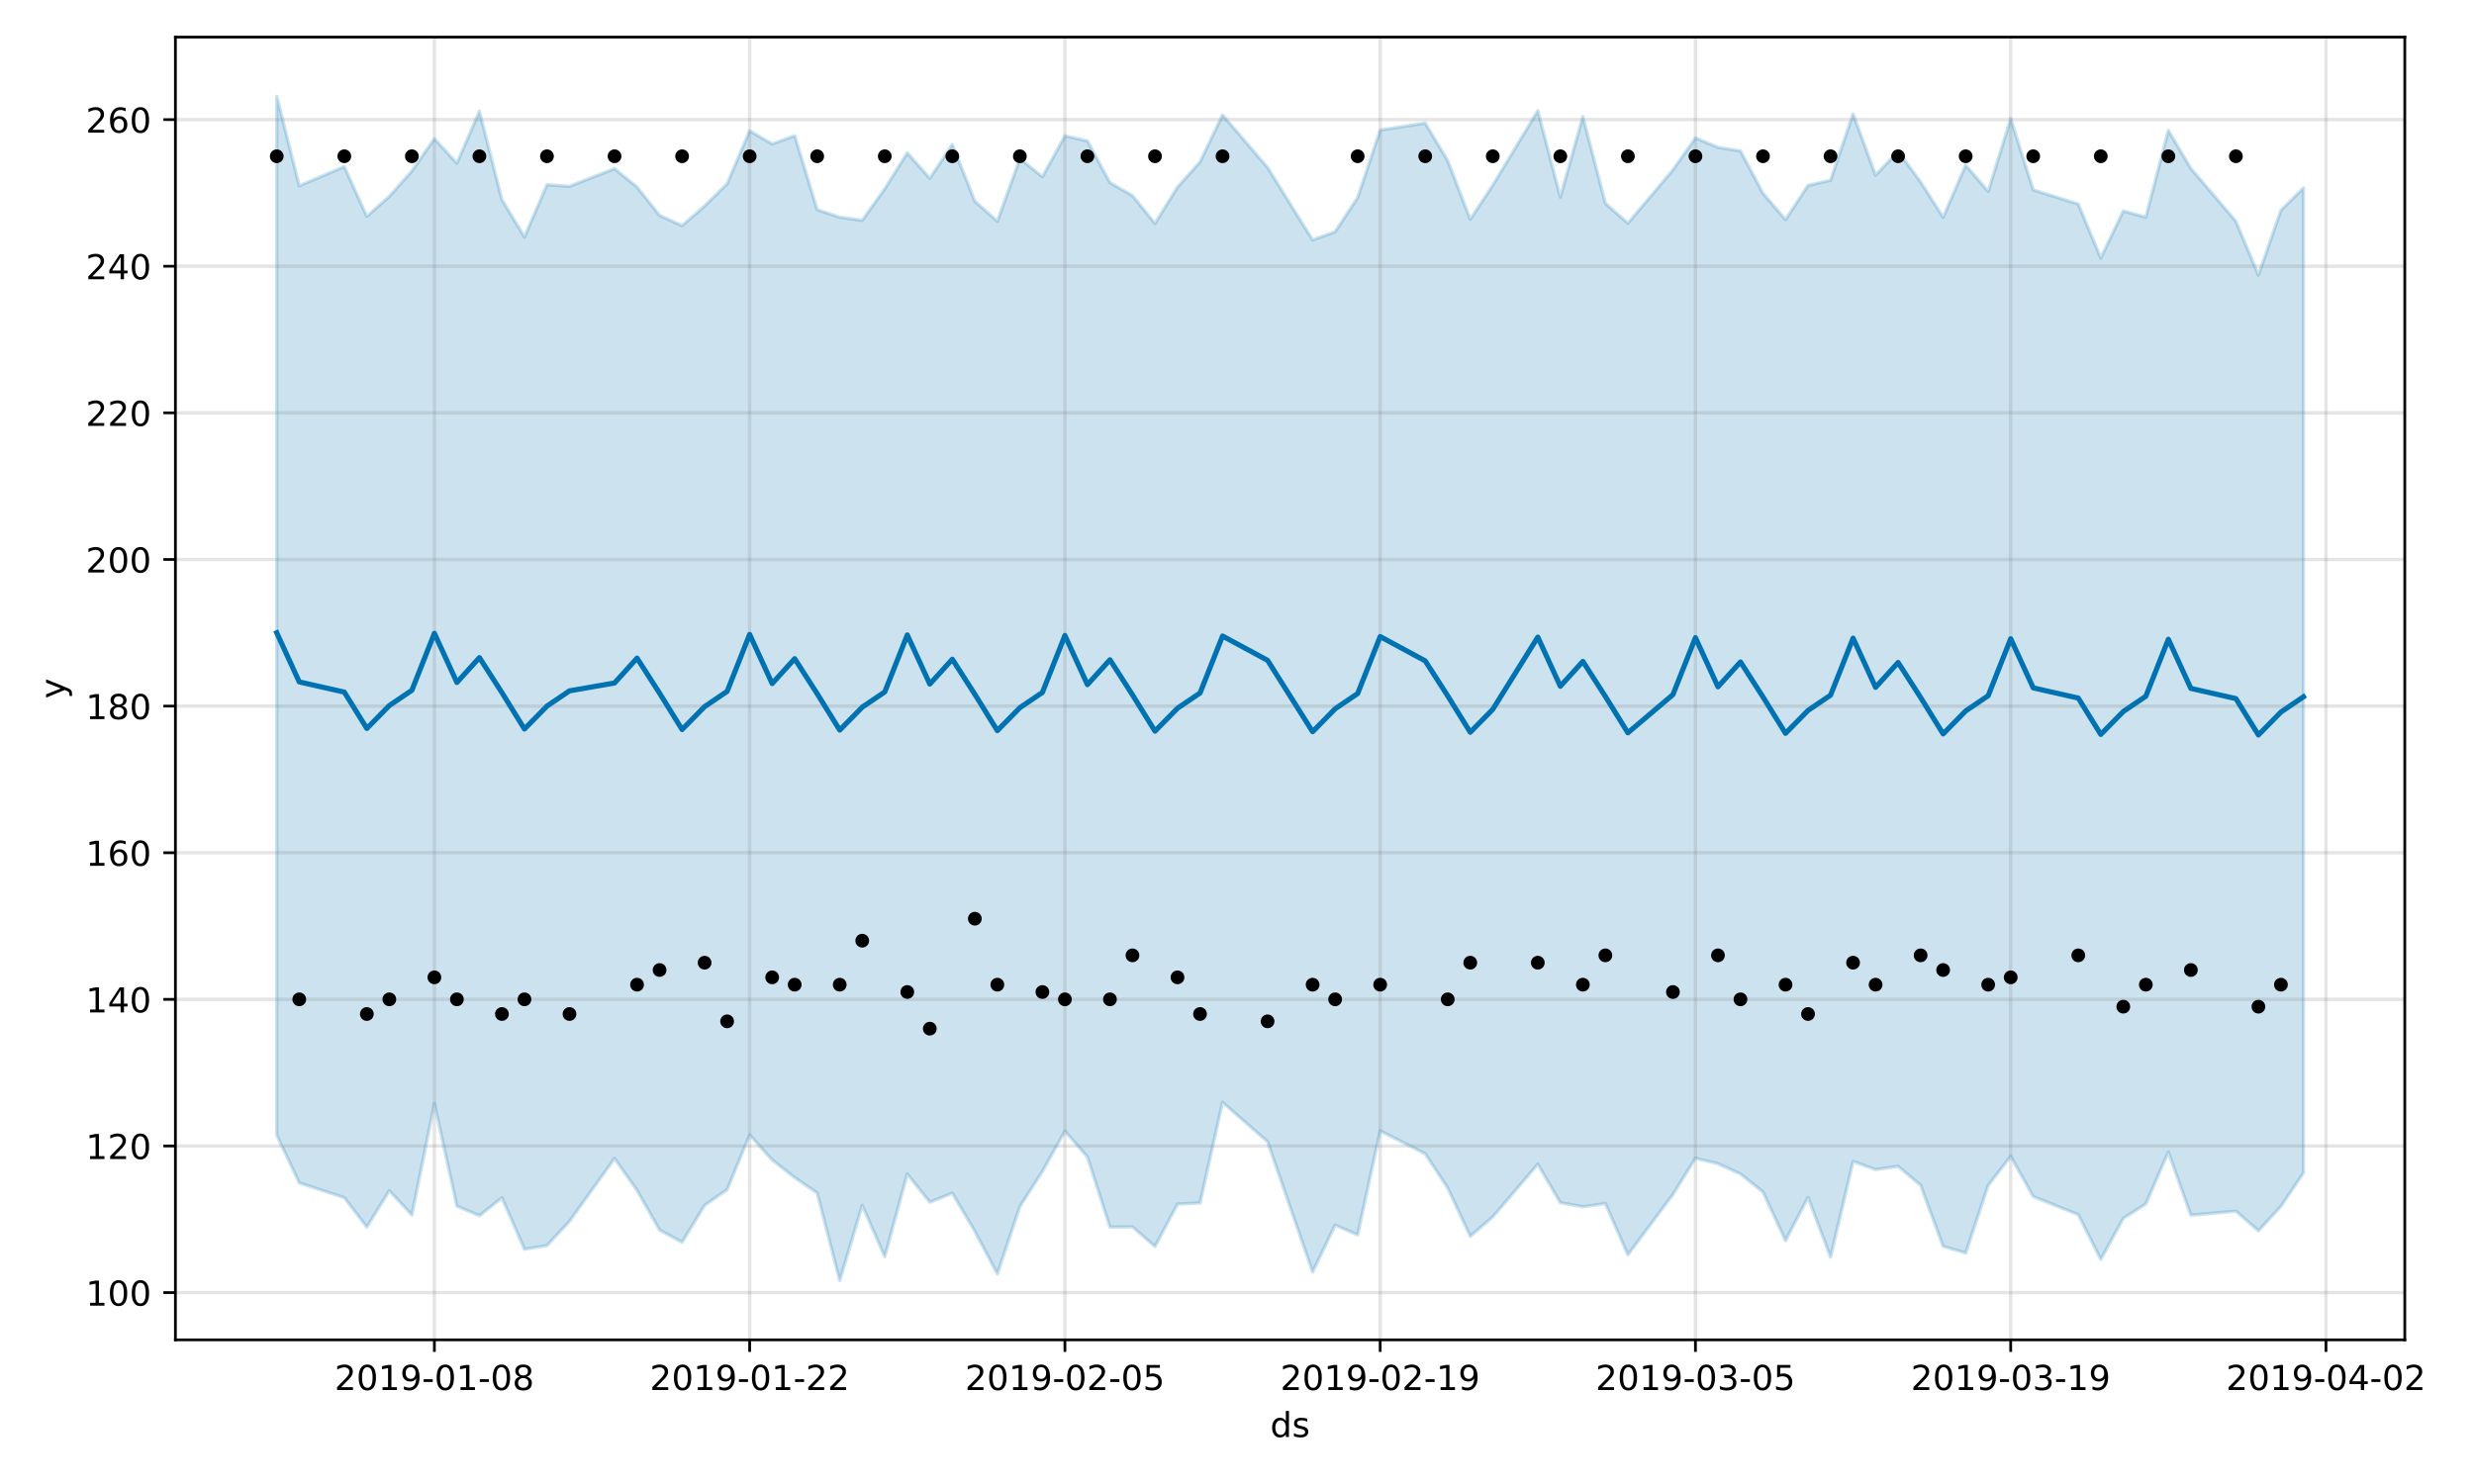 <?xml version="1.0" encoding="utf-8" standalone="no"?>
<!DOCTYPE svg PUBLIC "-//W3C//DTD SVG 1.1//EN"
  "http://www.w3.org/Graphics/SVG/1.1/DTD/svg11.dtd">
<!-- Created with matplotlib (https://matplotlib.org/) -->
<svg height="432pt" version="1.1" viewBox="0 0 720 432" width="720pt" xmlns="http://www.w3.org/2000/svg" xmlns:xlink="http://www.w3.org/1999/xlink">
 <defs>
  <style type="text/css">
*{stroke-linecap:butt;stroke-linejoin:round;}
  </style>
 </defs>
 <g id="figure_1">
  <g id="patch_1">
   <path d="M 0 432 
L 720 432 
L 720 0 
L 0 0 
z
" style="fill:#ffffff;"/>
  </g>
  <g id="axes_1">
   <g id="patch_2">
    <path d="M 51.05 390.04 
L 699.857 390.04 
L 699.857 10.8 
L 51.05 10.8 
z
" style="fill:#ffffff;"/>
   </g>
   <g id="PolyCollection_1">
    <defs>
     <path d="M 80.541 -403.962 
L 80.541 -101.522 
L 87.095 -87.653 
L 100.202 -83.361 
L 106.756 -74.772 
L 113.309 -85.387 
L 119.863 -78.315 
L 126.417 -110.73 
L 132.97 -80.9 
L 139.524 -78.119 
L 146.077 -83.316 
L 152.631 -68.351 
L 159.185 -69.403 
L 165.738 -76.471 
L 178.845 -94.759 
L 185.399 -85.479 
L 191.953 -73.922 
L 198.506 -70.377 
L 205.06 -81.12 
L 211.613 -85.684 
L 218.167 -101.613 
L 224.721 -94.348 
L 231.274 -89.194 
L 237.828 -84.694 
L 244.381 -59.198 
L 250.935 -81.094 
L 257.489 -66.162 
L 264.042 -90.233 
L 270.596 -82.024 
L 277.15 -84.649 
L 283.703 -73.544 
L 290.257 -61.155 
L 296.81 -80.761 
L 303.364 -90.987 
L 309.918 -102.726 
L 316.471 -95.193 
L 323.025 -74.774 
L 329.578 -74.849 
L 336.132 -69.135 
L 342.686 -81.491 
L 349.239 -81.807 
L 355.793 -111.093 
L 368.9 -99.64 
L 382.007 -61.73 
L 388.561 -75.357 
L 395.114 -72.515 
L 401.668 -102.811 
L 414.775 -96.126 
L 421.329 -86.133 
L 427.883 -72.114 
L 434.436 -77.755 
L 447.543 -93.083 
L 454.097 -81.882 
L 460.651 -80.715 
L 467.204 -81.642 
L 473.758 -66.712 
L 486.865 -84.272 
L 493.419 -94.822 
L 499.972 -93.251 
L 506.526 -90.261 
L 513.079 -85.005 
L 519.633 -70.846 
L 526.187 -83.431 
L 532.74 -66.048 
L 539.294 -93.893 
L 545.847 -91.534 
L 552.401 -92.481 
L 558.955 -86.952 
L 565.508 -69.183 
L 572.062 -67.254 
L 578.616 -86.939 
L 585.169 -95.378 
L 591.723 -83.681 
L 604.83 -78.4 
L 611.384 -65.383 
L 617.937 -77.334 
L 624.491 -81.517 
L 631.044 -96.627 
L 637.598 -78.251 
L 650.705 -79.428 
L 657.259 -73.702 
L 663.812 -80.824 
L 670.366 -90.544 
L 670.366 -377.285 
L 670.366 -377.285 
L 663.812 -370.769 
L 657.259 -351.92 
L 650.705 -367.582 
L 637.598 -382.969 
L 631.044 -394.029 
L 624.491 -368.779 
L 617.937 -370.588 
L 611.384 -356.898 
L 604.83 -372.602 
L 591.723 -376.726 
L 585.169 -397.463 
L 578.616 -376.279 
L 572.062 -383.916 
L 565.508 -368.741 
L 558.955 -379.032 
L 552.401 -387.93 
L 545.847 -380.999 
L 539.294 -398.828 
L 532.74 -379.515 
L 526.187 -378.035 
L 519.633 -368.063 
L 513.079 -375.722 
L 506.526 -388.058 
L 499.972 -389.098 
L 493.419 -391.838 
L 486.865 -382.542 
L 473.758 -367.026 
L 467.204 -372.832 
L 460.651 -398.064 
L 454.097 -374.598 
L 447.543 -399.781 
L 434.436 -378.072 
L 427.883 -368.151 
L 421.329 -385.212 
L 414.775 -396.171 
L 401.668 -394.132 
L 395.114 -374.502 
L 388.561 -364.534 
L 382.007 -362.151 
L 368.9 -383.239 
L 355.793 -398.538 
L 349.239 -384.859 
L 342.686 -377.526 
L 336.132 -366.938 
L 329.578 -375.064 
L 323.025 -378.83 
L 316.471 -390.982 
L 309.918 -392.446 
L 303.364 -380.55 
L 296.81 -385.773 
L 290.257 -367.596 
L 283.703 -373.418 
L 277.15 -389.943 
L 270.596 -380.087 
L 264.042 -387.509 
L 257.489 -377.027 
L 250.935 -367.876 
L 244.381 -368.777 
L 237.828 -370.95 
L 231.274 -392.486 
L 224.721 -390.087 
L 218.167 -393.92 
L 211.613 -378.489 
L 205.06 -372.028 
L 198.506 -366.313 
L 191.953 -369.295 
L 185.399 -377.545 
L 178.845 -382.905 
L 165.738 -377.768 
L 159.185 -378.21 
L 152.631 -363.033 
L 146.077 -373.873 
L 139.524 -399.615 
L 132.97 -384.485 
L 126.417 -391.626 
L 119.863 -382.228 
L 113.309 -374.848 
L 106.756 -369.001 
L 100.202 -383.502 
L 87.095 -377.9 
L 80.541 -403.962 
z
" id="m504fd2203e" style="stroke:#0072b2;stroke-opacity:0.2;"/>
    </defs>
    <g clip-path="url(#pa85abba883)">
     <use style="fill:#0072b2;fill-opacity:0.2;stroke:#0072b2;stroke-opacity:0.2;" x="0" xlink:href="#m504fd2203e" y="432"/>
    </g>
   </g>
   <g id="matplotlib.axis_1">
    <g id="xtick_1">
     <g id="line2d_1">
      <path clip-path="url(#pa85abba883)" d="M 126.417 390.04 
L 126.417 10.8 
" style="fill:none;stroke:#808080;stroke-linecap:square;stroke-opacity:0.2;"/>
     </g>
     <g id="line2d_2">
      <defs>
       <path d="M 0 0 
L 0 3.5 
" id="m61743ec881" style="stroke:#000000;stroke-width:0.8;"/>
      </defs>
      <g>
       <use style="stroke:#000000;stroke-width:0.8;" x="126.417" xlink:href="#m61743ec881" y="390.04"/>
      </g>
     </g>
     <g id="text_1">
      <!-- 2019-01-08 -->
      <defs>
       <path d="M 19.188 8.297 
L 53.609 8.297 
L 53.609 0 
L 7.328 0 
L 7.328 8.297 
Q 12.938 14.109 22.625 23.891 
Q 32.328 33.688 34.812 36.531 
Q 39.547 41.844 41.422 45.531 
Q 43.312 49.219 43.312 52.781 
Q 43.312 58.594 39.234 62.25 
Q 35.156 65.922 28.609 65.922 
Q 23.969 65.922 18.812 64.312 
Q 13.672 62.703 7.812 59.422 
L 7.812 69.391 
Q 13.766 71.781 18.938 73 
Q 24.125 74.219 28.422 74.219 
Q 39.75 74.219 46.484 68.547 
Q 53.219 62.891 53.219 53.422 
Q 53.219 48.922 51.531 44.891 
Q 49.859 40.875 45.406 35.406 
Q 44.188 33.984 37.641 27.219 
Q 31.109 20.453 19.188 8.297 
z
" id="DejaVuSans-50"/>
       <path d="M 31.781 66.406 
Q 24.172 66.406 20.328 58.906 
Q 16.5 51.422 16.5 36.375 
Q 16.5 21.391 20.328 13.891 
Q 24.172 6.391 31.781 6.391 
Q 39.453 6.391 43.281 13.891 
Q 47.125 21.391 47.125 36.375 
Q 47.125 51.422 43.281 58.906 
Q 39.453 66.406 31.781 66.406 
z
M 31.781 74.219 
Q 44.047 74.219 50.516 64.516 
Q 56.984 54.828 56.984 36.375 
Q 56.984 17.969 50.516 8.266 
Q 44.047 -1.422 31.781 -1.422 
Q 19.531 -1.422 13.062 8.266 
Q 6.594 17.969 6.594 36.375 
Q 6.594 54.828 13.062 64.516 
Q 19.531 74.219 31.781 74.219 
z
" id="DejaVuSans-48"/>
       <path d="M 12.406 8.297 
L 28.516 8.297 
L 28.516 63.922 
L 10.984 60.406 
L 10.984 69.391 
L 28.422 72.906 
L 38.281 72.906 
L 38.281 8.297 
L 54.391 8.297 
L 54.391 0 
L 12.406 0 
z
" id="DejaVuSans-49"/>
       <path d="M 10.984 1.516 
L 10.984 10.5 
Q 14.703 8.734 18.5 7.812 
Q 22.312 6.891 25.984 6.891 
Q 35.75 6.891 40.891 13.453 
Q 46.047 20.016 46.781 33.406 
Q 43.953 29.203 39.594 26.953 
Q 35.25 24.703 29.984 24.703 
Q 19.047 24.703 12.672 31.312 
Q 6.297 37.938 6.297 49.422 
Q 6.297 60.641 12.938 67.422 
Q 19.578 74.219 30.609 74.219 
Q 43.266 74.219 49.922 64.516 
Q 56.594 54.828 56.594 36.375 
Q 56.594 19.141 48.406 8.859 
Q 40.234 -1.422 26.422 -1.422 
Q 22.703 -1.422 18.891 -0.688 
Q 15.094 0.047 10.984 1.516 
z
M 30.609 32.422 
Q 37.25 32.422 41.125 36.953 
Q 45.016 41.5 45.016 49.422 
Q 45.016 57.281 41.125 61.844 
Q 37.25 66.406 30.609 66.406 
Q 23.969 66.406 20.094 61.844 
Q 16.219 57.281 16.219 49.422 
Q 16.219 41.5 20.094 36.953 
Q 23.969 32.422 30.609 32.422 
z
" id="DejaVuSans-57"/>
       <path d="M 4.891 31.391 
L 31.203 31.391 
L 31.203 23.391 
L 4.891 23.391 
z
" id="DejaVuSans-45"/>
       <path d="M 31.781 34.625 
Q 24.75 34.625 20.719 30.859 
Q 16.703 27.094 16.703 20.516 
Q 16.703 13.922 20.719 10.156 
Q 24.75 6.391 31.781 6.391 
Q 38.812 6.391 42.859 10.172 
Q 46.922 13.969 46.922 20.516 
Q 46.922 27.094 42.891 30.859 
Q 38.875 34.625 31.781 34.625 
z
M 21.922 38.812 
Q 15.578 40.375 12.031 44.719 
Q 8.5 49.078 8.5 55.328 
Q 8.5 64.062 14.719 69.141 
Q 20.953 74.219 31.781 74.219 
Q 42.672 74.219 48.875 69.141 
Q 55.078 64.062 55.078 55.328 
Q 55.078 49.078 51.531 44.719 
Q 48 40.375 41.703 38.812 
Q 48.828 37.156 52.797 32.312 
Q 56.781 27.484 56.781 20.516 
Q 56.781 9.906 50.312 4.234 
Q 43.844 -1.422 31.781 -1.422 
Q 19.734 -1.422 13.25 4.234 
Q 6.781 9.906 6.781 20.516 
Q 6.781 27.484 10.781 32.312 
Q 14.797 37.156 21.922 38.812 
z
M 18.312 54.391 
Q 18.312 48.734 21.844 45.562 
Q 25.391 42.391 31.781 42.391 
Q 38.141 42.391 41.719 45.562 
Q 45.312 48.734 45.312 54.391 
Q 45.312 60.062 41.719 63.234 
Q 38.141 66.406 31.781 66.406 
Q 25.391 66.406 21.844 63.234 
Q 18.312 60.062 18.312 54.391 
z
" id="DejaVuSans-56"/>
      </defs>
      <g transform="translate(97.359 404.638)scale(0.1 -0.1)">
       <use xlink:href="#DejaVuSans-50"/>
       <use x="63.623" xlink:href="#DejaVuSans-48"/>
       <use x="127.246" xlink:href="#DejaVuSans-49"/>
       <use x="190.869" xlink:href="#DejaVuSans-57"/>
       <use x="254.492" xlink:href="#DejaVuSans-45"/>
       <use x="290.576" xlink:href="#DejaVuSans-48"/>
       <use x="354.199" xlink:href="#DejaVuSans-49"/>
       <use x="417.822" xlink:href="#DejaVuSans-45"/>
       <use x="453.906" xlink:href="#DejaVuSans-48"/>
       <use x="517.529" xlink:href="#DejaVuSans-56"/>
      </g>
     </g>
    </g>
    <g id="xtick_2">
     <g id="line2d_3">
      <path clip-path="url(#pa85abba883)" d="M 218.167 390.04 
L 218.167 10.8 
" style="fill:none;stroke:#808080;stroke-linecap:square;stroke-opacity:0.2;"/>
     </g>
     <g id="line2d_4">
      <g>
       <use style="stroke:#000000;stroke-width:0.8;" x="218.167" xlink:href="#m61743ec881" y="390.04"/>
      </g>
     </g>
     <g id="text_2">
      <!-- 2019-01-22 -->
      <g transform="translate(189.109 404.638)scale(0.1 -0.1)">
       <use xlink:href="#DejaVuSans-50"/>
       <use x="63.623" xlink:href="#DejaVuSans-48"/>
       <use x="127.246" xlink:href="#DejaVuSans-49"/>
       <use x="190.869" xlink:href="#DejaVuSans-57"/>
       <use x="254.492" xlink:href="#DejaVuSans-45"/>
       <use x="290.576" xlink:href="#DejaVuSans-48"/>
       <use x="354.199" xlink:href="#DejaVuSans-49"/>
       <use x="417.822" xlink:href="#DejaVuSans-45"/>
       <use x="453.906" xlink:href="#DejaVuSans-50"/>
       <use x="517.529" xlink:href="#DejaVuSans-50"/>
      </g>
     </g>
    </g>
    <g id="xtick_3">
     <g id="line2d_5">
      <path clip-path="url(#pa85abba883)" d="M 309.918 390.04 
L 309.918 10.8 
" style="fill:none;stroke:#808080;stroke-linecap:square;stroke-opacity:0.2;"/>
     </g>
     <g id="line2d_6">
      <g>
       <use style="stroke:#000000;stroke-width:0.8;" x="309.918" xlink:href="#m61743ec881" y="390.04"/>
      </g>
     </g>
     <g id="text_3">
      <!-- 2019-02-05 -->
      <defs>
       <path d="M 10.797 72.906 
L 49.516 72.906 
L 49.516 64.594 
L 19.828 64.594 
L 19.828 46.734 
Q 21.969 47.469 24.109 47.828 
Q 26.266 48.188 28.422 48.188 
Q 40.625 48.188 47.75 41.5 
Q 54.891 34.812 54.891 23.391 
Q 54.891 11.625 47.562 5.094 
Q 40.234 -1.422 26.906 -1.422 
Q 22.312 -1.422 17.547 -0.641 
Q 12.797 0.141 7.719 1.703 
L 7.719 11.625 
Q 12.109 9.234 16.797 8.062 
Q 21.484 6.891 26.703 6.891 
Q 35.156 6.891 40.078 11.328 
Q 45.016 15.766 45.016 23.391 
Q 45.016 31 40.078 35.438 
Q 35.156 39.891 26.703 39.891 
Q 22.75 39.891 18.812 39.016 
Q 14.891 38.141 10.797 36.281 
z
" id="DejaVuSans-53"/>
      </defs>
      <g transform="translate(280.86 404.638)scale(0.1 -0.1)">
       <use xlink:href="#DejaVuSans-50"/>
       <use x="63.623" xlink:href="#DejaVuSans-48"/>
       <use x="127.246" xlink:href="#DejaVuSans-49"/>
       <use x="190.869" xlink:href="#DejaVuSans-57"/>
       <use x="254.492" xlink:href="#DejaVuSans-45"/>
       <use x="290.576" xlink:href="#DejaVuSans-48"/>
       <use x="354.199" xlink:href="#DejaVuSans-50"/>
       <use x="417.822" xlink:href="#DejaVuSans-45"/>
       <use x="453.906" xlink:href="#DejaVuSans-48"/>
       <use x="517.529" xlink:href="#DejaVuSans-53"/>
      </g>
     </g>
    </g>
    <g id="xtick_4">
     <g id="line2d_7">
      <path clip-path="url(#pa85abba883)" d="M 401.668 390.04 
L 401.668 10.8 
" style="fill:none;stroke:#808080;stroke-linecap:square;stroke-opacity:0.2;"/>
     </g>
     <g id="line2d_8">
      <g>
       <use style="stroke:#000000;stroke-width:0.8;" x="401.668" xlink:href="#m61743ec881" y="390.04"/>
      </g>
     </g>
     <g id="text_4">
      <!-- 2019-02-19 -->
      <g transform="translate(372.61 404.638)scale(0.1 -0.1)">
       <use xlink:href="#DejaVuSans-50"/>
       <use x="63.623" xlink:href="#DejaVuSans-48"/>
       <use x="127.246" xlink:href="#DejaVuSans-49"/>
       <use x="190.869" xlink:href="#DejaVuSans-57"/>
       <use x="254.492" xlink:href="#DejaVuSans-45"/>
       <use x="290.576" xlink:href="#DejaVuSans-48"/>
       <use x="354.199" xlink:href="#DejaVuSans-50"/>
       <use x="417.822" xlink:href="#DejaVuSans-45"/>
       <use x="453.906" xlink:href="#DejaVuSans-49"/>
       <use x="517.529" xlink:href="#DejaVuSans-57"/>
      </g>
     </g>
    </g>
    <g id="xtick_5">
     <g id="line2d_9">
      <path clip-path="url(#pa85abba883)" d="M 493.419 390.04 
L 493.419 10.8 
" style="fill:none;stroke:#808080;stroke-linecap:square;stroke-opacity:0.2;"/>
     </g>
     <g id="line2d_10">
      <g>
       <use style="stroke:#000000;stroke-width:0.8;" x="493.419" xlink:href="#m61743ec881" y="390.04"/>
      </g>
     </g>
     <g id="text_5">
      <!-- 2019-03-05 -->
      <defs>
       <path d="M 40.578 39.312 
Q 47.656 37.797 51.625 33 
Q 55.609 28.219 55.609 21.188 
Q 55.609 10.406 48.188 4.484 
Q 40.766 -1.422 27.094 -1.422 
Q 22.516 -1.422 17.656 -0.516 
Q 12.797 0.391 7.625 2.203 
L 7.625 11.719 
Q 11.719 9.328 16.594 8.109 
Q 21.484 6.891 26.812 6.891 
Q 36.078 6.891 40.938 10.547 
Q 45.797 14.203 45.797 21.188 
Q 45.797 27.641 41.281 31.266 
Q 36.766 34.906 28.719 34.906 
L 20.219 34.906 
L 20.219 43.016 
L 29.109 43.016 
Q 36.375 43.016 40.234 45.922 
Q 44.094 48.828 44.094 54.297 
Q 44.094 59.906 40.109 62.906 
Q 36.141 65.922 28.719 65.922 
Q 24.656 65.922 20.016 65.031 
Q 15.375 64.156 9.812 62.312 
L 9.812 71.094 
Q 15.438 72.656 20.344 73.438 
Q 25.25 74.219 29.594 74.219 
Q 40.828 74.219 47.359 69.109 
Q 53.906 64.016 53.906 55.328 
Q 53.906 49.266 50.438 45.094 
Q 46.969 40.922 40.578 39.312 
z
" id="DejaVuSans-51"/>
      </defs>
      <g transform="translate(464.361 404.638)scale(0.1 -0.1)">
       <use xlink:href="#DejaVuSans-50"/>
       <use x="63.623" xlink:href="#DejaVuSans-48"/>
       <use x="127.246" xlink:href="#DejaVuSans-49"/>
       <use x="190.869" xlink:href="#DejaVuSans-57"/>
       <use x="254.492" xlink:href="#DejaVuSans-45"/>
       <use x="290.576" xlink:href="#DejaVuSans-48"/>
       <use x="354.199" xlink:href="#DejaVuSans-51"/>
       <use x="417.822" xlink:href="#DejaVuSans-45"/>
       <use x="453.906" xlink:href="#DejaVuSans-48"/>
       <use x="517.529" xlink:href="#DejaVuSans-53"/>
      </g>
     </g>
    </g>
    <g id="xtick_6">
     <g id="line2d_11">
      <path clip-path="url(#pa85abba883)" d="M 585.169 390.04 
L 585.169 10.8 
" style="fill:none;stroke:#808080;stroke-linecap:square;stroke-opacity:0.2;"/>
     </g>
     <g id="line2d_12">
      <g>
       <use style="stroke:#000000;stroke-width:0.8;" x="585.169" xlink:href="#m61743ec881" y="390.04"/>
      </g>
     </g>
     <g id="text_6">
      <!-- 2019-03-19 -->
      <g transform="translate(556.111 404.638)scale(0.1 -0.1)">
       <use xlink:href="#DejaVuSans-50"/>
       <use x="63.623" xlink:href="#DejaVuSans-48"/>
       <use x="127.246" xlink:href="#DejaVuSans-49"/>
       <use x="190.869" xlink:href="#DejaVuSans-57"/>
       <use x="254.492" xlink:href="#DejaVuSans-45"/>
       <use x="290.576" xlink:href="#DejaVuSans-48"/>
       <use x="354.199" xlink:href="#DejaVuSans-51"/>
       <use x="417.822" xlink:href="#DejaVuSans-45"/>
       <use x="453.906" xlink:href="#DejaVuSans-49"/>
       <use x="517.529" xlink:href="#DejaVuSans-57"/>
      </g>
     </g>
    </g>
    <g id="xtick_7">
     <g id="line2d_13">
      <path clip-path="url(#pa85abba883)" d="M 676.92 390.04 
L 676.92 10.8 
" style="fill:none;stroke:#808080;stroke-linecap:square;stroke-opacity:0.2;"/>
     </g>
     <g id="line2d_14">
      <g>
       <use style="stroke:#000000;stroke-width:0.8;" x="676.92" xlink:href="#m61743ec881" y="390.04"/>
      </g>
     </g>
     <g id="text_7">
      <!-- 2019-04-02 -->
      <defs>
       <path d="M 37.797 64.312 
L 12.891 25.391 
L 37.797 25.391 
z
M 35.203 72.906 
L 47.609 72.906 
L 47.609 25.391 
L 58.016 25.391 
L 58.016 17.188 
L 47.609 17.188 
L 47.609 0 
L 37.797 0 
L 37.797 17.188 
L 4.891 17.188 
L 4.891 26.703 
z
" id="DejaVuSans-52"/>
      </defs>
      <g transform="translate(647.862 404.638)scale(0.1 -0.1)">
       <use xlink:href="#DejaVuSans-50"/>
       <use x="63.623" xlink:href="#DejaVuSans-48"/>
       <use x="127.246" xlink:href="#DejaVuSans-49"/>
       <use x="190.869" xlink:href="#DejaVuSans-57"/>
       <use x="254.492" xlink:href="#DejaVuSans-45"/>
       <use x="290.576" xlink:href="#DejaVuSans-48"/>
       <use x="354.199" xlink:href="#DejaVuSans-52"/>
       <use x="417.822" xlink:href="#DejaVuSans-45"/>
       <use x="453.906" xlink:href="#DejaVuSans-48"/>
       <use x="517.529" xlink:href="#DejaVuSans-50"/>
      </g>
     </g>
    </g>
    <g id="text_8">
     <!-- ds -->
     <defs>
      <path d="M 45.406 46.391 
L 45.406 75.984 
L 54.391 75.984 
L 54.391 0 
L 45.406 0 
L 45.406 8.203 
Q 42.578 3.328 38.25 0.953 
Q 33.938 -1.422 27.875 -1.422 
Q 17.969 -1.422 11.734 6.484 
Q 5.516 14.406 5.516 27.297 
Q 5.516 40.188 11.734 48.094 
Q 17.969 56 27.875 56 
Q 33.938 56 38.25 53.625 
Q 42.578 51.266 45.406 46.391 
z
M 14.797 27.297 
Q 14.797 17.391 18.875 11.75 
Q 22.953 6.109 30.078 6.109 
Q 37.203 6.109 41.297 11.75 
Q 45.406 17.391 45.406 27.297 
Q 45.406 37.203 41.297 42.844 
Q 37.203 48.484 30.078 48.484 
Q 22.953 48.484 18.875 42.844 
Q 14.797 37.203 14.797 27.297 
z
" id="DejaVuSans-100"/>
      <path d="M 44.281 53.078 
L 44.281 44.578 
Q 40.484 46.531 36.375 47.5 
Q 32.281 48.484 27.875 48.484 
Q 21.188 48.484 17.844 46.438 
Q 14.5 44.391 14.5 40.281 
Q 14.5 37.156 16.891 35.375 
Q 19.281 33.594 26.516 31.984 
L 29.594 31.297 
Q 39.156 29.25 43.188 25.516 
Q 47.219 21.781 47.219 15.094 
Q 47.219 7.469 41.188 3.016 
Q 35.156 -1.422 24.609 -1.422 
Q 20.219 -1.422 15.453 -0.562 
Q 10.688 0.297 5.422 2 
L 5.422 11.281 
Q 10.406 8.688 15.234 7.391 
Q 20.062 6.109 24.812 6.109 
Q 31.156 6.109 34.562 8.281 
Q 37.984 10.453 37.984 14.406 
Q 37.984 18.062 35.516 20.016 
Q 33.062 21.969 24.703 23.781 
L 21.578 24.516 
Q 13.234 26.266 9.516 29.906 
Q 5.812 33.547 5.812 39.891 
Q 5.812 47.609 11.281 51.797 
Q 16.75 56 26.812 56 
Q 31.781 56 36.172 55.266 
Q 40.578 54.547 44.281 53.078 
z
" id="DejaVuSans-115"/>
     </defs>
     <g transform="translate(369.675 418.317)scale(0.1 -0.1)">
      <use xlink:href="#DejaVuSans-100"/>
      <use x="63.477" xlink:href="#DejaVuSans-115"/>
     </g>
    </g>
   </g>
   <g id="matplotlib.axis_2">
    <g id="ytick_1">
     <g id="line2d_15">
      <path clip-path="url(#pa85abba883)" d="M 51.05 376.279 
L 699.857 376.279 
" style="fill:none;stroke:#808080;stroke-linecap:square;stroke-opacity:0.2;"/>
     </g>
     <g id="line2d_16">
      <defs>
       <path d="M 0 0 
L -3.5 0 
" id="m5999825b5b" style="stroke:#000000;stroke-width:0.8;"/>
      </defs>
      <g>
       <use style="stroke:#000000;stroke-width:0.8;" x="51.05" xlink:href="#m5999825b5b" y="376.279"/>
      </g>
     </g>
     <g id="text_9">
      <!-- 100 -->
      <g transform="translate(24.962 380.078)scale(0.1 -0.1)">
       <use xlink:href="#DejaVuSans-49"/>
       <use x="63.623" xlink:href="#DejaVuSans-48"/>
       <use x="127.246" xlink:href="#DejaVuSans-48"/>
      </g>
     </g>
    </g>
    <g id="ytick_2">
     <g id="line2d_17">
      <path clip-path="url(#pa85abba883)" d="M 51.05 333.596 
L 699.857 333.596 
" style="fill:none;stroke:#808080;stroke-linecap:square;stroke-opacity:0.2;"/>
     </g>
     <g id="line2d_18">
      <g>
       <use style="stroke:#000000;stroke-width:0.8;" x="51.05" xlink:href="#m5999825b5b" y="333.596"/>
      </g>
     </g>
     <g id="text_10">
      <!-- 120 -->
      <g transform="translate(24.962 337.396)scale(0.1 -0.1)">
       <use xlink:href="#DejaVuSans-49"/>
       <use x="63.623" xlink:href="#DejaVuSans-50"/>
       <use x="127.246" xlink:href="#DejaVuSans-48"/>
      </g>
     </g>
    </g>
    <g id="ytick_3">
     <g id="line2d_19">
      <path clip-path="url(#pa85abba883)" d="M 51.05 290.913 
L 699.857 290.913 
" style="fill:none;stroke:#808080;stroke-linecap:square;stroke-opacity:0.2;"/>
     </g>
     <g id="line2d_20">
      <g>
       <use style="stroke:#000000;stroke-width:0.8;" x="51.05" xlink:href="#m5999825b5b" y="290.913"/>
      </g>
     </g>
     <g id="text_11">
      <!-- 140 -->
      <g transform="translate(24.962 294.713)scale(0.1 -0.1)">
       <use xlink:href="#DejaVuSans-49"/>
       <use x="63.623" xlink:href="#DejaVuSans-52"/>
       <use x="127.246" xlink:href="#DejaVuSans-48"/>
      </g>
     </g>
    </g>
    <g id="ytick_4">
     <g id="line2d_21">
      <path clip-path="url(#pa85abba883)" d="M 51.05 248.23 
L 699.857 248.23 
" style="fill:none;stroke:#808080;stroke-linecap:square;stroke-opacity:0.2;"/>
     </g>
     <g id="line2d_22">
      <g>
       <use style="stroke:#000000;stroke-width:0.8;" x="51.05" xlink:href="#m5999825b5b" y="248.23"/>
      </g>
     </g>
     <g id="text_12">
      <!-- 160 -->
      <defs>
       <path d="M 33.016 40.375 
Q 26.375 40.375 22.484 35.828 
Q 18.609 31.297 18.609 23.391 
Q 18.609 15.531 22.484 10.953 
Q 26.375 6.391 33.016 6.391 
Q 39.656 6.391 43.531 10.953 
Q 47.406 15.531 47.406 23.391 
Q 47.406 31.297 43.531 35.828 
Q 39.656 40.375 33.016 40.375 
z
M 52.594 71.297 
L 52.594 62.312 
Q 48.875 64.062 45.094 64.984 
Q 41.312 65.922 37.594 65.922 
Q 27.828 65.922 22.672 59.328 
Q 17.531 52.734 16.797 39.406 
Q 19.672 43.656 24.016 45.922 
Q 28.375 48.188 33.594 48.188 
Q 44.578 48.188 50.953 41.516 
Q 57.328 34.859 57.328 23.391 
Q 57.328 12.156 50.688 5.359 
Q 44.047 -1.422 33.016 -1.422 
Q 20.359 -1.422 13.672 8.266 
Q 6.984 17.969 6.984 36.375 
Q 6.984 53.656 15.188 63.938 
Q 23.391 74.219 37.203 74.219 
Q 40.922 74.219 44.703 73.484 
Q 48.484 72.75 52.594 71.297 
z
" id="DejaVuSans-54"/>
      </defs>
      <g transform="translate(24.962 252.03)scale(0.1 -0.1)">
       <use xlink:href="#DejaVuSans-49"/>
       <use x="63.623" xlink:href="#DejaVuSans-54"/>
       <use x="127.246" xlink:href="#DejaVuSans-48"/>
      </g>
     </g>
    </g>
    <g id="ytick_5">
     <g id="line2d_23">
      <path clip-path="url(#pa85abba883)" d="M 51.05 205.548 
L 699.857 205.548 
" style="fill:none;stroke:#808080;stroke-linecap:square;stroke-opacity:0.2;"/>
     </g>
     <g id="line2d_24">
      <g>
       <use style="stroke:#000000;stroke-width:0.8;" x="51.05" xlink:href="#m5999825b5b" y="205.548"/>
      </g>
     </g>
     <g id="text_13">
      <!-- 180 -->
      <g transform="translate(24.962 209.347)scale(0.1 -0.1)">
       <use xlink:href="#DejaVuSans-49"/>
       <use x="63.623" xlink:href="#DejaVuSans-56"/>
       <use x="127.246" xlink:href="#DejaVuSans-48"/>
      </g>
     </g>
    </g>
    <g id="ytick_6">
     <g id="line2d_25">
      <path clip-path="url(#pa85abba883)" d="M 51.05 162.865 
L 699.857 162.865 
" style="fill:none;stroke:#808080;stroke-linecap:square;stroke-opacity:0.2;"/>
     </g>
     <g id="line2d_26">
      <g>
       <use style="stroke:#000000;stroke-width:0.8;" x="51.05" xlink:href="#m5999825b5b" y="162.865"/>
      </g>
     </g>
     <g id="text_14">
      <!-- 200 -->
      <g transform="translate(24.962 166.664)scale(0.1 -0.1)">
       <use xlink:href="#DejaVuSans-50"/>
       <use x="63.623" xlink:href="#DejaVuSans-48"/>
       <use x="127.246" xlink:href="#DejaVuSans-48"/>
      </g>
     </g>
    </g>
    <g id="ytick_7">
     <g id="line2d_27">
      <path clip-path="url(#pa85abba883)" d="M 51.05 120.182 
L 699.857 120.182 
" style="fill:none;stroke:#808080;stroke-linecap:square;stroke-opacity:0.2;"/>
     </g>
     <g id="line2d_28">
      <g>
       <use style="stroke:#000000;stroke-width:0.8;" x="51.05" xlink:href="#m5999825b5b" y="120.182"/>
      </g>
     </g>
     <g id="text_15">
      <!-- 220 -->
      <g transform="translate(24.962 123.981)scale(0.1 -0.1)">
       <use xlink:href="#DejaVuSans-50"/>
       <use x="63.623" xlink:href="#DejaVuSans-50"/>
       <use x="127.246" xlink:href="#DejaVuSans-48"/>
      </g>
     </g>
    </g>
    <g id="ytick_8">
     <g id="line2d_29">
      <path clip-path="url(#pa85abba883)" d="M 51.05 77.499 
L 699.857 77.499 
" style="fill:none;stroke:#808080;stroke-linecap:square;stroke-opacity:0.2;"/>
     </g>
     <g id="line2d_30">
      <g>
       <use style="stroke:#000000;stroke-width:0.8;" x="51.05" xlink:href="#m5999825b5b" y="77.499"/>
      </g>
     </g>
     <g id="text_16">
      <!-- 240 -->
      <g transform="translate(24.962 81.298)scale(0.1 -0.1)">
       <use xlink:href="#DejaVuSans-50"/>
       <use x="63.623" xlink:href="#DejaVuSans-52"/>
       <use x="127.246" xlink:href="#DejaVuSans-48"/>
      </g>
     </g>
    </g>
    <g id="ytick_9">
     <g id="line2d_31">
      <path clip-path="url(#pa85abba883)" d="M 51.05 34.816 
L 699.857 34.816 
" style="fill:none;stroke:#808080;stroke-linecap:square;stroke-opacity:0.2;"/>
     </g>
     <g id="line2d_32">
      <g>
       <use style="stroke:#000000;stroke-width:0.8;" x="51.05" xlink:href="#m5999825b5b" y="34.816"/>
      </g>
     </g>
     <g id="text_17">
      <!-- 260 -->
      <g transform="translate(24.962 38.615)scale(0.1 -0.1)">
       <use xlink:href="#DejaVuSans-50"/>
       <use x="63.623" xlink:href="#DejaVuSans-54"/>
       <use x="127.246" xlink:href="#DejaVuSans-48"/>
      </g>
     </g>
    </g>
    <g id="text_18">
     <!-- y -->
     <defs>
      <path d="M 32.172 -5.078 
Q 28.375 -14.844 24.75 -17.812 
Q 21.141 -20.797 15.094 -20.797 
L 7.906 -20.797 
L 7.906 -13.281 
L 13.188 -13.281 
Q 16.891 -13.281 18.938 -11.516 
Q 21 -9.766 23.484 -3.219 
L 25.094 0.875 
L 2.984 54.688 
L 12.5 54.688 
L 29.594 11.922 
L 46.688 54.688 
L 56.203 54.688 
z
" id="DejaVuSans-121"/>
     </defs>
     <g transform="translate(18.883 203.379)rotate(-90)scale(0.1 -0.1)">
      <use xlink:href="#DejaVuSans-121"/>
     </g>
    </g>
   </g>
   <g id="line2d_33">
    <defs>
     <path d="M 0 1.5 
C 0.398 1.5 0.779 1.342 1.061 1.061 
C 1.342 0.779 1.5 0.398 1.5 0 
C 1.5 -0.398 1.342 -0.779 1.061 -1.061 
C 0.779 -1.342 0.398 -1.5 0 -1.5 
C -0.398 -1.5 -0.779 -1.342 -1.061 -1.061 
C -1.342 -0.779 -1.5 -0.398 -1.5 0 
C -1.5 0.398 -1.342 0.779 -1.061 1.061 
C -0.779 1.342 -0.398 1.5 0 1.5 
z
" id="mef4723ad10" style="stroke:#000000;"/>
    </defs>
    <g clip-path="url(#pa85abba883)">
     <use style="stroke:#000000;" x="80.541" xlink:href="#mef4723ad10" y="45.487"/>
     <use style="stroke:#000000;" x="87.095" xlink:href="#mef4723ad10" y="290.913"/>
     <use style="stroke:#000000;" x="100.202" xlink:href="#mef4723ad10" y="45.487"/>
     <use style="stroke:#000000;" x="106.756" xlink:href="#mef4723ad10" y="295.182"/>
     <use style="stroke:#000000;" x="113.309" xlink:href="#mef4723ad10" y="290.913"/>
     <use style="stroke:#000000;" x="119.863" xlink:href="#mef4723ad10" y="45.487"/>
     <use style="stroke:#000000;" x="126.417" xlink:href="#mef4723ad10" y="284.511"/>
     <use style="stroke:#000000;" x="132.97" xlink:href="#mef4723ad10" y="290.913"/>
     <use style="stroke:#000000;" x="139.524" xlink:href="#mef4723ad10" y="45.487"/>
     <use style="stroke:#000000;" x="146.077" xlink:href="#mef4723ad10" y="295.182"/>
     <use style="stroke:#000000;" x="152.631" xlink:href="#mef4723ad10" y="290.913"/>
     <use style="stroke:#000000;" x="159.185" xlink:href="#mef4723ad10" y="45.487"/>
     <use style="stroke:#000000;" x="165.738" xlink:href="#mef4723ad10" y="295.182"/>
     <use style="stroke:#000000;" x="178.845" xlink:href="#mef4723ad10" y="45.487"/>
     <use style="stroke:#000000;" x="185.399" xlink:href="#mef4723ad10" y="286.645"/>
     <use style="stroke:#000000;" x="191.953" xlink:href="#mef4723ad10" y="282.377"/>
     <use style="stroke:#000000;" x="198.506" xlink:href="#mef4723ad10" y="45.487"/>
     <use style="stroke:#000000;" x="205.06" xlink:href="#mef4723ad10" y="280.243"/>
     <use style="stroke:#000000;" x="211.613" xlink:href="#mef4723ad10" y="297.316"/>
     <use style="stroke:#000000;" x="218.167" xlink:href="#mef4723ad10" y="45.487"/>
     <use style="stroke:#000000;" x="224.721" xlink:href="#mef4723ad10" y="284.511"/>
     <use style="stroke:#000000;" x="231.274" xlink:href="#mef4723ad10" y="286.645"/>
     <use style="stroke:#000000;" x="237.828" xlink:href="#mef4723ad10" y="45.487"/>
     <use style="stroke:#000000;" x="244.381" xlink:href="#mef4723ad10" y="286.645"/>
     <use style="stroke:#000000;" x="250.935" xlink:href="#mef4723ad10" y="273.84"/>
     <use style="stroke:#000000;" x="257.489" xlink:href="#mef4723ad10" y="45.487"/>
     <use style="stroke:#000000;" x="264.042" xlink:href="#mef4723ad10" y="288.779"/>
     <use style="stroke:#000000;" x="270.596" xlink:href="#mef4723ad10" y="299.45"/>
     <use style="stroke:#000000;" x="277.15" xlink:href="#mef4723ad10" y="45.487"/>
     <use style="stroke:#000000;" x="283.703" xlink:href="#mef4723ad10" y="267.438"/>
     <use style="stroke:#000000;" x="290.257" xlink:href="#mef4723ad10" y="286.645"/>
     <use style="stroke:#000000;" x="296.81" xlink:href="#mef4723ad10" y="45.487"/>
     <use style="stroke:#000000;" x="303.364" xlink:href="#mef4723ad10" y="288.779"/>
     <use style="stroke:#000000;" x="309.918" xlink:href="#mef4723ad10" y="290.913"/>
     <use style="stroke:#000000;" x="316.471" xlink:href="#mef4723ad10" y="45.487"/>
     <use style="stroke:#000000;" x="323.025" xlink:href="#mef4723ad10" y="290.913"/>
     <use style="stroke:#000000;" x="329.578" xlink:href="#mef4723ad10" y="278.109"/>
     <use style="stroke:#000000;" x="336.132" xlink:href="#mef4723ad10" y="45.487"/>
     <use style="stroke:#000000;" x="342.686" xlink:href="#mef4723ad10" y="284.511"/>
     <use style="stroke:#000000;" x="349.239" xlink:href="#mef4723ad10" y="295.182"/>
     <use style="stroke:#000000;" x="355.793" xlink:href="#mef4723ad10" y="45.487"/>
     <use style="stroke:#000000;" x="368.9" xlink:href="#mef4723ad10" y="297.316"/>
     <use style="stroke:#000000;" x="382.007" xlink:href="#mef4723ad10" y="286.645"/>
     <use style="stroke:#000000;" x="388.561" xlink:href="#mef4723ad10" y="290.913"/>
     <use style="stroke:#000000;" x="395.114" xlink:href="#mef4723ad10" y="45.487"/>
     <use style="stroke:#000000;" x="401.668" xlink:href="#mef4723ad10" y="286.645"/>
     <use style="stroke:#000000;" x="414.775" xlink:href="#mef4723ad10" y="45.487"/>
     <use style="stroke:#000000;" x="421.329" xlink:href="#mef4723ad10" y="290.913"/>
     <use style="stroke:#000000;" x="427.883" xlink:href="#mef4723ad10" y="280.243"/>
     <use style="stroke:#000000;" x="434.436" xlink:href="#mef4723ad10" y="45.487"/>
     <use style="stroke:#000000;" x="447.543" xlink:href="#mef4723ad10" y="280.243"/>
     <use style="stroke:#000000;" x="454.097" xlink:href="#mef4723ad10" y="45.487"/>
     <use style="stroke:#000000;" x="460.651" xlink:href="#mef4723ad10" y="286.645"/>
     <use style="stroke:#000000;" x="467.204" xlink:href="#mef4723ad10" y="278.109"/>
     <use style="stroke:#000000;" x="473.758" xlink:href="#mef4723ad10" y="45.487"/>
     <use style="stroke:#000000;" x="486.865" xlink:href="#mef4723ad10" y="288.779"/>
     <use style="stroke:#000000;" x="493.419" xlink:href="#mef4723ad10" y="45.487"/>
     <use style="stroke:#000000;" x="499.972" xlink:href="#mef4723ad10" y="278.109"/>
     <use style="stroke:#000000;" x="506.526" xlink:href="#mef4723ad10" y="290.913"/>
     <use style="stroke:#000000;" x="513.079" xlink:href="#mef4723ad10" y="45.487"/>
     <use style="stroke:#000000;" x="519.633" xlink:href="#mef4723ad10" y="286.645"/>
     <use style="stroke:#000000;" x="526.187" xlink:href="#mef4723ad10" y="295.182"/>
     <use style="stroke:#000000;" x="532.74" xlink:href="#mef4723ad10" y="45.487"/>
     <use style="stroke:#000000;" x="539.294" xlink:href="#mef4723ad10" y="280.243"/>
     <use style="stroke:#000000;" x="545.847" xlink:href="#mef4723ad10" y="286.645"/>
     <use style="stroke:#000000;" x="552.401" xlink:href="#mef4723ad10" y="45.487"/>
     <use style="stroke:#000000;" x="558.955" xlink:href="#mef4723ad10" y="278.109"/>
     <use style="stroke:#000000;" x="565.508" xlink:href="#mef4723ad10" y="282.377"/>
     <use style="stroke:#000000;" x="572.062" xlink:href="#mef4723ad10" y="45.487"/>
     <use style="stroke:#000000;" x="578.616" xlink:href="#mef4723ad10" y="286.645"/>
     <use style="stroke:#000000;" x="585.169" xlink:href="#mef4723ad10" y="284.511"/>
     <use style="stroke:#000000;" x="591.723" xlink:href="#mef4723ad10" y="45.487"/>
     <use style="stroke:#000000;" x="604.83" xlink:href="#mef4723ad10" y="278.109"/>
     <use style="stroke:#000000;" x="611.384" xlink:href="#mef4723ad10" y="45.487"/>
     <use style="stroke:#000000;" x="617.937" xlink:href="#mef4723ad10" y="293.048"/>
     <use style="stroke:#000000;" x="624.491" xlink:href="#mef4723ad10" y="286.645"/>
     <use style="stroke:#000000;" x="631.044" xlink:href="#mef4723ad10" y="45.487"/>
     <use style="stroke:#000000;" x="637.598" xlink:href="#mef4723ad10" y="282.377"/>
     <use style="stroke:#000000;" x="650.705" xlink:href="#mef4723ad10" y="45.487"/>
     <use style="stroke:#000000;" x="657.259" xlink:href="#mef4723ad10" y="293.048"/>
     <use style="stroke:#000000;" x="663.812" xlink:href="#mef4723ad10" y="286.645"/>
    </g>
   </g>
   <g id="line2d_34">
    <path clip-path="url(#pa85abba883)" d="M 80.541 184.206 
L 87.095 198.509 
L 100.202 201.475 
L 106.756 212.056 
L 113.309 205.385 
L 119.863 200.952 
L 126.417 184.364 
L 132.97 198.667 
L 139.524 191.435 
L 146.077 201.633 
L 152.631 212.214 
L 159.185 205.543 
L 165.738 201.11 
L 178.845 198.824 
L 185.399 191.593 
L 191.953 201.791 
L 198.506 212.372 
L 205.06 205.701 
L 211.613 201.268 
L 218.167 184.679 
L 224.721 198.982 
L 231.274 191.751 
L 237.828 201.948 
L 244.381 212.529 
L 250.935 205.859 
L 257.489 201.425 
L 264.042 184.837 
L 270.596 199.14 
L 277.15 191.909 
L 283.703 202.106 
L 290.257 212.687 
L 296.81 206.017 
L 303.364 201.583 
L 309.918 184.995 
L 316.471 199.298 
L 323.025 192.066 
L 329.578 202.264 
L 336.132 212.845 
L 342.686 206.174 
L 349.239 201.741 
L 355.793 185.153 
L 368.9 192.224 
L 382.007 213.003 
L 388.561 206.332 
L 395.114 201.899 
L 401.668 185.31 
L 414.775 192.382 
L 421.329 202.58 
L 427.883 213.161 
L 434.436 206.49 
L 447.543 185.468 
L 454.097 199.771 
L 460.651 192.54 
L 467.204 202.737 
L 473.758 213.318 
L 486.865 202.214 
L 493.419 185.626 
L 499.972 199.929 
L 506.526 192.698 
L 513.079 202.895 
L 519.633 213.476 
L 526.187 206.806 
L 532.74 202.372 
L 539.294 185.784 
L 545.847 200.087 
L 552.401 192.855 
L 558.955 203.053 
L 565.508 213.634 
L 572.062 206.963 
L 578.616 202.53 
L 585.169 185.942 
L 591.723 200.244 
L 604.83 203.211 
L 611.384 213.792 
L 617.937 207.121 
L 624.491 202.688 
L 631.044 186.099 
L 637.598 200.402 
L 650.705 203.369 
L 657.259 213.95 
L 663.812 207.279 
L 670.366 202.845 
" style="fill:none;stroke:#0072b2;stroke-linecap:square;stroke-width:1.5;"/>
   </g>
   <g id="patch_3">
    <path d="M 51.05 390.04 
L 51.05 10.8 
" style="fill:none;stroke:#000000;stroke-linecap:square;stroke-linejoin:miter;stroke-width:0.8;"/>
   </g>
   <g id="patch_4">
    <path d="M 699.857 390.04 
L 699.857 10.8 
" style="fill:none;stroke:#000000;stroke-linecap:square;stroke-linejoin:miter;stroke-width:0.8;"/>
   </g>
   <g id="patch_5">
    <path d="M 51.05 390.04 
L 699.857 390.04 
" style="fill:none;stroke:#000000;stroke-linecap:square;stroke-linejoin:miter;stroke-width:0.8;"/>
   </g>
   <g id="patch_6">
    <path d="M 51.05 10.8 
L 699.857 10.8 
" style="fill:none;stroke:#000000;stroke-linecap:square;stroke-linejoin:miter;stroke-width:0.8;"/>
   </g>
  </g>
 </g>
 <defs>
  <clipPath id="pa85abba883">
   <rect height="379.24" width="648.807" x="51.05" y="10.8"/>
  </clipPath>
 </defs>
</svg>
